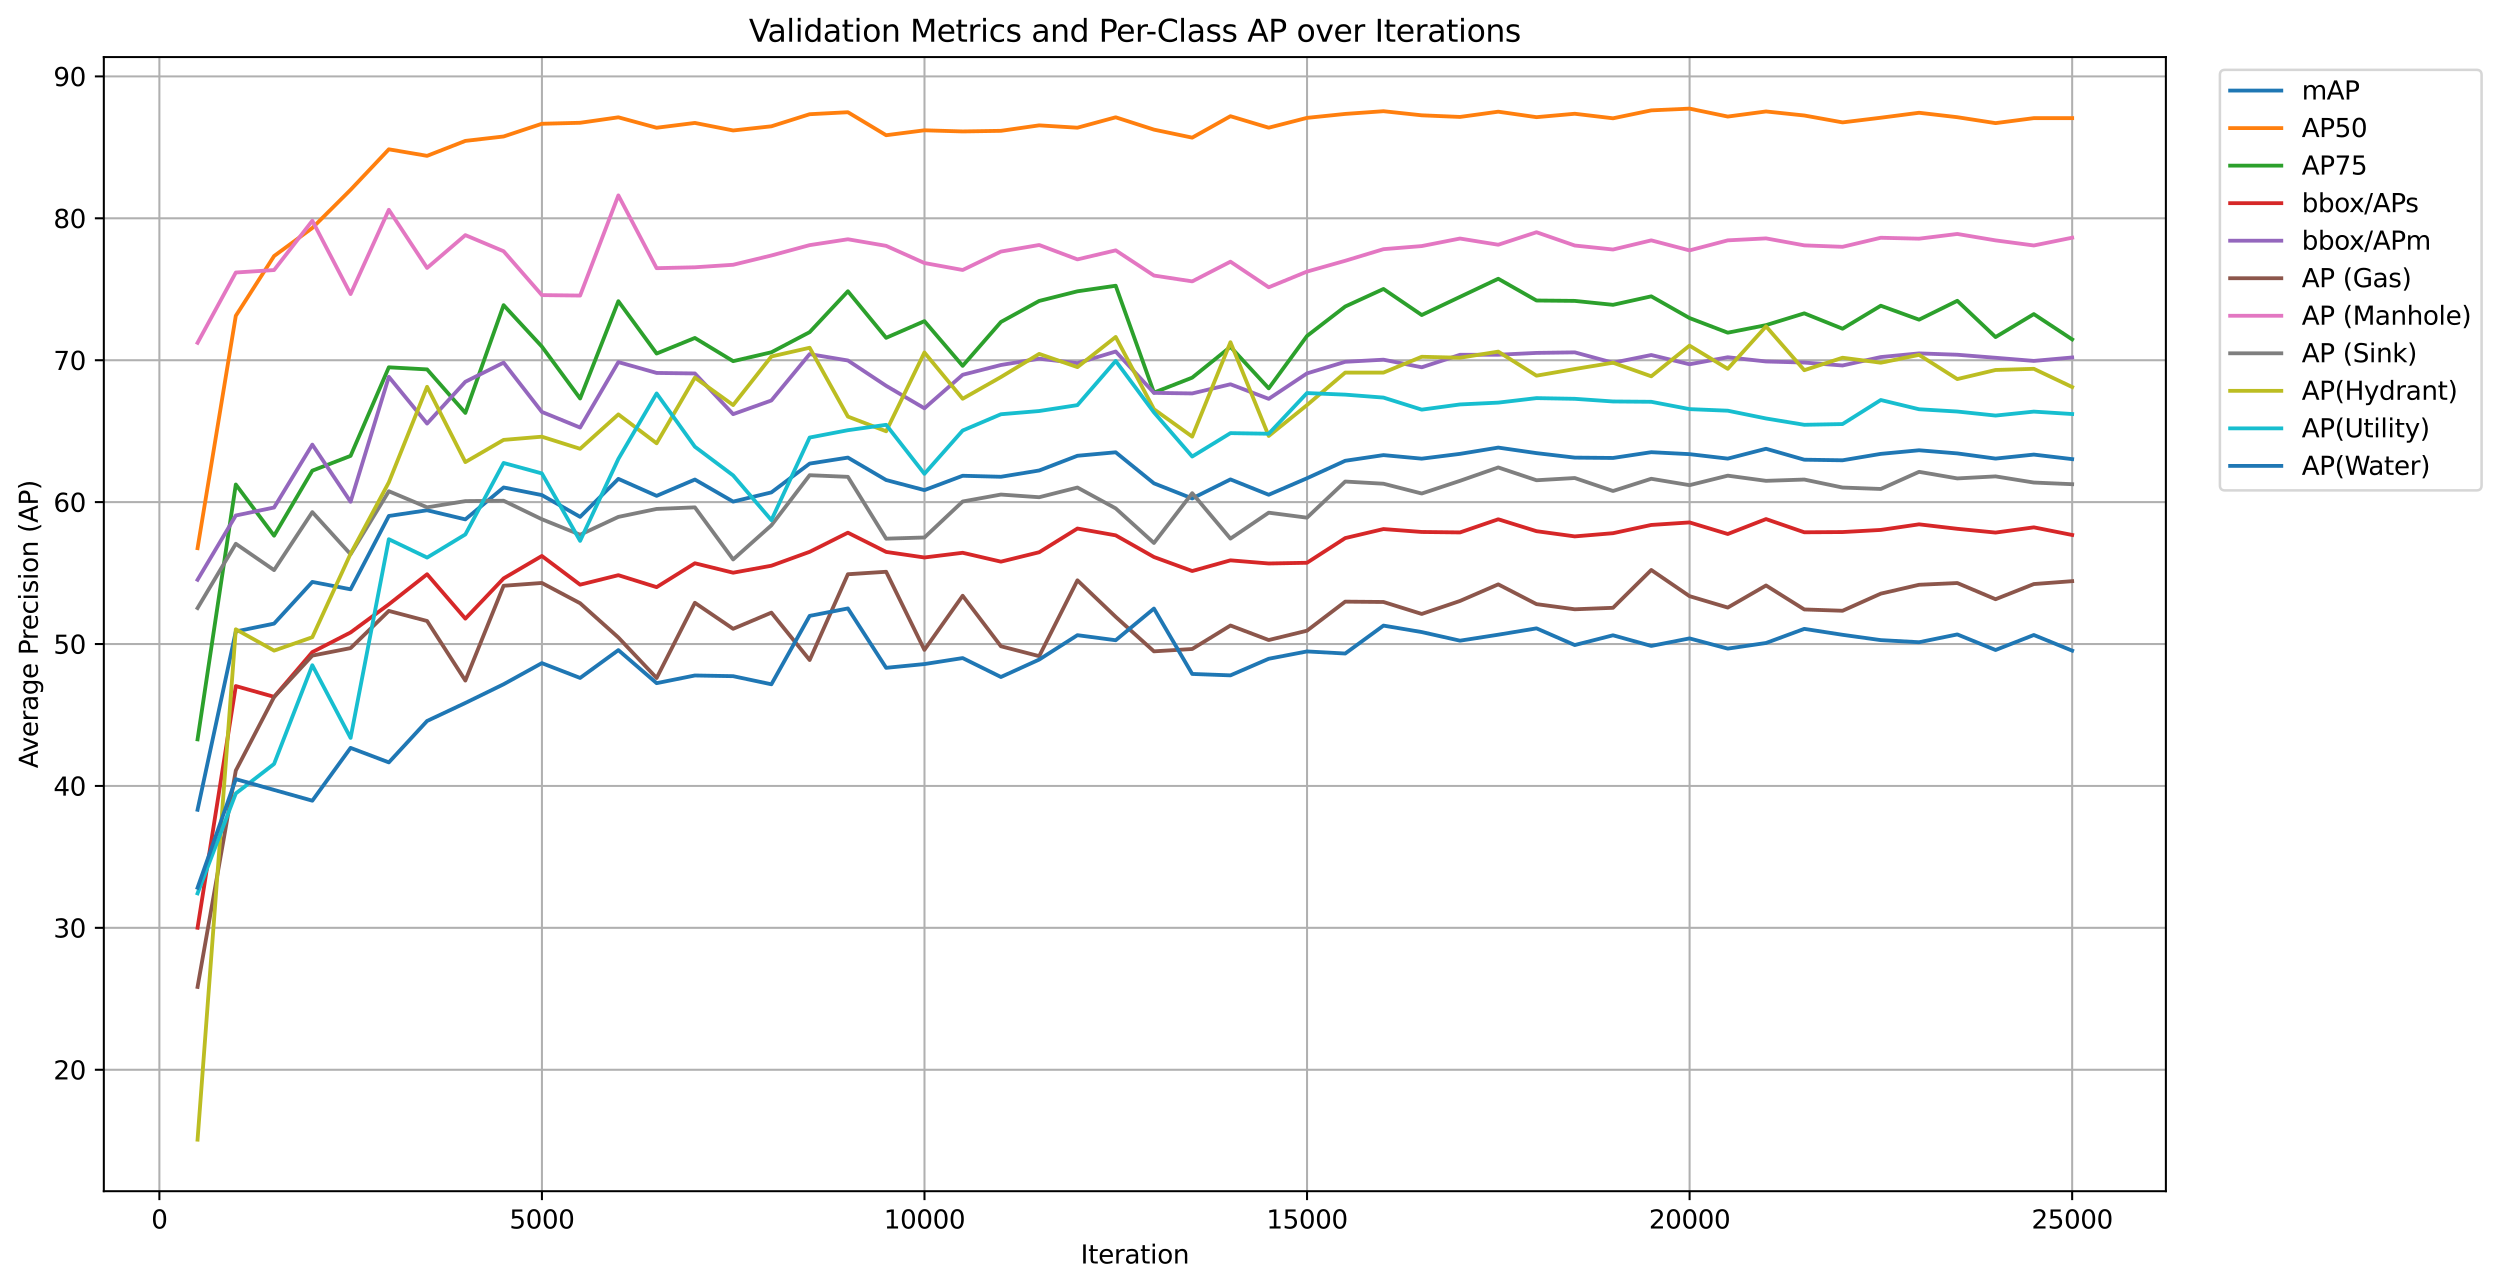 <?xml version="1.0" encoding="utf-8" standalone="no"?>
<!DOCTYPE svg PUBLIC "-//W3C//DTD SVG 1.1//EN"
  "http://www.w3.org/Graphics/SVG/1.1/DTD/svg11.dtd">
<svg xmlns:xlink="http://www.w3.org/1999/xlink" width="977.664pt" height="503.394pt" viewBox="0 0 977.664 503.394" xmlns="http://www.w3.org/2000/svg" version="1.1">
 <defs>
  <style type="text/css">*{stroke-linejoin: round; stroke-linecap: butt}</style>
 </defs>
 <g id="figure_1">
  <g id="patch_1">
   <path d="M 0 503.394 
L 977.664 503.394 
L 977.664 0 
L 0 0 
z
" style="fill: #ffffff"/>
  </g>
  <g id="axes_1">
   <g id="patch_2">
    <path d="M 40.603 465.838 
L 847.003 465.838 
L 847.003 22.318 
L 40.603 22.318 
z
" style="fill: #ffffff"/>
   </g>
   <g id="matplotlib.axis_1">
    <g id="xtick_1">
     <g id="line2d_1">
      <path d="M 62.327 465.838 
L 62.327 22.318 
" clip-path="url(#pe137ad1ad1)" style="fill: none; stroke: #b0b0b0; stroke-width: 0.8; stroke-linecap: square"/>
     </g>
     <g id="line2d_2">
      <defs>
       <path id="mee1c846030" d="M 0 0 
L 0 3.5 
" style="stroke: #000000; stroke-width: 0.8"/>
      </defs>
      <g>
       <use xlink:href="#mee1c846030" x="62.327" y="465.838" style="stroke: #000000; stroke-width: 0.8"/>
      </g>
     </g>
     <g id="text_1">
      <!-- 0 -->
      <g transform="translate(59.146 480.437) scale(0.1 -0.1)">
       <defs>
        <path id="DejaVuSans-30" d="M 2034 4250 
Q 1547 4250 1301 3770 
Q 1056 3291 1056 2328 
Q 1056 1369 1301 889 
Q 1547 409 2034 409 
Q 2525 409 2770 889 
Q 3016 1369 3016 2328 
Q 3016 3291 2770 3770 
Q 2525 4250 2034 4250 
z
M 2034 4750 
Q 2819 4750 3233 4129 
Q 3647 3509 3647 2328 
Q 3647 1150 3233 529 
Q 2819 -91 2034 -91 
Q 1250 -91 836 529 
Q 422 1150 422 2328 
Q 422 3509 836 4129 
Q 1250 4750 2034 4750 
z
" transform="scale(0.016)"/>
       </defs>
       <use xlink:href="#DejaVuSans-30"/>
      </g>
     </g>
    </g>
    <g id="xtick_2">
     <g id="line2d_3">
      <path d="M 211.931 465.838 
L 211.931 22.318 
" clip-path="url(#pe137ad1ad1)" style="fill: none; stroke: #b0b0b0; stroke-width: 0.8; stroke-linecap: square"/>
     </g>
     <g id="line2d_4">
      <g>
       <use xlink:href="#mee1c846030" x="211.931" y="465.838" style="stroke: #000000; stroke-width: 0.8"/>
      </g>
     </g>
     <g id="text_2">
      <!-- 5000 -->
      <g transform="translate(199.206 480.437) scale(0.1 -0.1)">
       <defs>
        <path id="DejaVuSans-35" d="M 691 4666 
L 3169 4666 
L 3169 4134 
L 1269 4134 
L 1269 2991 
Q 1406 3038 1543 3061 
Q 1681 3084 1819 3084 
Q 2600 3084 3056 2656 
Q 3513 2228 3513 1497 
Q 3513 744 3044 326 
Q 2575 -91 1722 -91 
Q 1428 -91 1123 -41 
Q 819 9 494 109 
L 494 744 
Q 775 591 1075 516 
Q 1375 441 1709 441 
Q 2250 441 2565 725 
Q 2881 1009 2881 1497 
Q 2881 1984 2565 2268 
Q 2250 2553 1709 2553 
Q 1456 2553 1204 2497 
Q 953 2441 691 2322 
L 691 4666 
z
" transform="scale(0.016)"/>
       </defs>
       <use xlink:href="#DejaVuSans-35"/>
       <use xlink:href="#DejaVuSans-30" x="63.623"/>
       <use xlink:href="#DejaVuSans-30" x="127.246"/>
       <use xlink:href="#DejaVuSans-30" x="190.869"/>
      </g>
     </g>
    </g>
    <g id="xtick_3">
     <g id="line2d_5">
      <path d="M 361.536 465.838 
L 361.536 22.318 
" clip-path="url(#pe137ad1ad1)" style="fill: none; stroke: #b0b0b0; stroke-width: 0.8; stroke-linecap: square"/>
     </g>
     <g id="line2d_6">
      <g>
       <use xlink:href="#mee1c846030" x="361.536" y="465.838" style="stroke: #000000; stroke-width: 0.8"/>
      </g>
     </g>
     <g id="text_3">
      <!-- 10000 -->
      <g transform="translate(345.629 480.437) scale(0.1 -0.1)">
       <defs>
        <path id="DejaVuSans-31" d="M 794 531 
L 1825 531 
L 1825 4091 
L 703 3866 
L 703 4441 
L 1819 4666 
L 2450 4666 
L 2450 531 
L 3481 531 
L 3481 0 
L 794 0 
L 794 531 
z
" transform="scale(0.016)"/>
       </defs>
       <use xlink:href="#DejaVuSans-31"/>
       <use xlink:href="#DejaVuSans-30" x="63.623"/>
       <use xlink:href="#DejaVuSans-30" x="127.246"/>
       <use xlink:href="#DejaVuSans-30" x="190.869"/>
       <use xlink:href="#DejaVuSans-30" x="254.492"/>
      </g>
     </g>
    </g>
    <g id="xtick_4">
     <g id="line2d_7">
      <path d="M 511.14 465.838 
L 511.14 22.318 
" clip-path="url(#pe137ad1ad1)" style="fill: none; stroke: #b0b0b0; stroke-width: 0.8; stroke-linecap: square"/>
     </g>
     <g id="line2d_8">
      <g>
       <use xlink:href="#mee1c846030" x="511.14" y="465.838" style="stroke: #000000; stroke-width: 0.8"/>
      </g>
     </g>
     <g id="text_4">
      <!-- 15000 -->
      <g transform="translate(495.234 480.437) scale(0.1 -0.1)">
       <use xlink:href="#DejaVuSans-31"/>
       <use xlink:href="#DejaVuSans-35" x="63.623"/>
       <use xlink:href="#DejaVuSans-30" x="127.246"/>
       <use xlink:href="#DejaVuSans-30" x="190.869"/>
       <use xlink:href="#DejaVuSans-30" x="254.492"/>
      </g>
     </g>
    </g>
    <g id="xtick_5">
     <g id="line2d_9">
      <path d="M 660.744 465.838 
L 660.744 22.318 
" clip-path="url(#pe137ad1ad1)" style="fill: none; stroke: #b0b0b0; stroke-width: 0.8; stroke-linecap: square"/>
     </g>
     <g id="line2d_10">
      <g>
       <use xlink:href="#mee1c846030" x="660.744" y="465.838" style="stroke: #000000; stroke-width: 0.8"/>
      </g>
     </g>
     <g id="text_5">
      <!-- 20000 -->
      <g transform="translate(644.838 480.437) scale(0.1 -0.1)">
       <defs>
        <path id="DejaVuSans-32" d="M 1228 531 
L 3431 531 
L 3431 0 
L 469 0 
L 469 531 
Q 828 903 1448 1529 
Q 2069 2156 2228 2338 
Q 2531 2678 2651 2914 
Q 2772 3150 2772 3378 
Q 2772 3750 2511 3984 
Q 2250 4219 1831 4219 
Q 1534 4219 1204 4116 
Q 875 4013 500 3803 
L 500 4441 
Q 881 4594 1212 4672 
Q 1544 4750 1819 4750 
Q 2544 4750 2975 4387 
Q 3406 4025 3406 3419 
Q 3406 3131 3298 2873 
Q 3191 2616 2906 2266 
Q 2828 2175 2409 1742 
Q 1991 1309 1228 531 
z
" transform="scale(0.016)"/>
       </defs>
       <use xlink:href="#DejaVuSans-32"/>
       <use xlink:href="#DejaVuSans-30" x="63.623"/>
       <use xlink:href="#DejaVuSans-30" x="127.246"/>
       <use xlink:href="#DejaVuSans-30" x="190.869"/>
       <use xlink:href="#DejaVuSans-30" x="254.492"/>
      </g>
     </g>
    </g>
    <g id="xtick_6">
     <g id="line2d_11">
      <path d="M 810.349 465.838 
L 810.349 22.318 
" clip-path="url(#pe137ad1ad1)" style="fill: none; stroke: #b0b0b0; stroke-width: 0.8; stroke-linecap: square"/>
     </g>
     <g id="line2d_12">
      <g>
       <use xlink:href="#mee1c846030" x="810.349" y="465.838" style="stroke: #000000; stroke-width: 0.8"/>
      </g>
     </g>
     <g id="text_6">
      <!-- 25000 -->
      <g transform="translate(794.442 480.437) scale(0.1 -0.1)">
       <use xlink:href="#DejaVuSans-32"/>
       <use xlink:href="#DejaVuSans-35" x="63.623"/>
       <use xlink:href="#DejaVuSans-30" x="127.246"/>
       <use xlink:href="#DejaVuSans-30" x="190.869"/>
       <use xlink:href="#DejaVuSans-30" x="254.492"/>
      </g>
     </g>
    </g>
    <g id="text_7">
     <!-- Iteration -->
     <g transform="translate(422.595 494.115) scale(0.1 -0.1)">
      <defs>
       <path id="DejaVuSans-49" d="M 628 4666 
L 1259 4666 
L 1259 0 
L 628 0 
L 628 4666 
z
" transform="scale(0.016)"/>
       <path id="DejaVuSans-74" d="M 1172 4494 
L 1172 3500 
L 2356 3500 
L 2356 3053 
L 1172 3053 
L 1172 1153 
Q 1172 725 1289 603 
Q 1406 481 1766 481 
L 2356 481 
L 2356 0 
L 1766 0 
Q 1100 0 847 248 
Q 594 497 594 1153 
L 594 3053 
L 172 3053 
L 172 3500 
L 594 3500 
L 594 4494 
L 1172 4494 
z
" transform="scale(0.016)"/>
       <path id="DejaVuSans-65" d="M 3597 1894 
L 3597 1613 
L 953 1613 
Q 991 1019 1311 708 
Q 1631 397 2203 397 
Q 2534 397 2845 478 
Q 3156 559 3463 722 
L 3463 178 
Q 3153 47 2828 -22 
Q 2503 -91 2169 -91 
Q 1331 -91 842 396 
Q 353 884 353 1716 
Q 353 2575 817 3079 
Q 1281 3584 2069 3584 
Q 2775 3584 3186 3129 
Q 3597 2675 3597 1894 
z
M 3022 2063 
Q 3016 2534 2758 2815 
Q 2500 3097 2075 3097 
Q 1594 3097 1305 2825 
Q 1016 2553 972 2059 
L 3022 2063 
z
" transform="scale(0.016)"/>
       <path id="DejaVuSans-72" d="M 2631 2963 
Q 2534 3019 2420 3045 
Q 2306 3072 2169 3072 
Q 1681 3072 1420 2755 
Q 1159 2438 1159 1844 
L 1159 0 
L 581 0 
L 581 3500 
L 1159 3500 
L 1159 2956 
Q 1341 3275 1631 3429 
Q 1922 3584 2338 3584 
Q 2397 3584 2469 3576 
Q 2541 3569 2628 3553 
L 2631 2963 
z
" transform="scale(0.016)"/>
       <path id="DejaVuSans-61" d="M 2194 1759 
Q 1497 1759 1228 1600 
Q 959 1441 959 1056 
Q 959 750 1161 570 
Q 1363 391 1709 391 
Q 2188 391 2477 730 
Q 2766 1069 2766 1631 
L 2766 1759 
L 2194 1759 
z
M 3341 1997 
L 3341 0 
L 2766 0 
L 2766 531 
Q 2569 213 2275 61 
Q 1981 -91 1556 -91 
Q 1019 -91 701 211 
Q 384 513 384 1019 
Q 384 1609 779 1909 
Q 1175 2209 1959 2209 
L 2766 2209 
L 2766 2266 
Q 2766 2663 2505 2880 
Q 2244 3097 1772 3097 
Q 1472 3097 1187 3025 
Q 903 2953 641 2809 
L 641 3341 
Q 956 3463 1253 3523 
Q 1550 3584 1831 3584 
Q 2591 3584 2966 3190 
Q 3341 2797 3341 1997 
z
" transform="scale(0.016)"/>
       <path id="DejaVuSans-69" d="M 603 3500 
L 1178 3500 
L 1178 0 
L 603 0 
L 603 3500 
z
M 603 4863 
L 1178 4863 
L 1178 4134 
L 603 4134 
L 603 4863 
z
" transform="scale(0.016)"/>
       <path id="DejaVuSans-6f" d="M 1959 3097 
Q 1497 3097 1228 2736 
Q 959 2375 959 1747 
Q 959 1119 1226 758 
Q 1494 397 1959 397 
Q 2419 397 2687 759 
Q 2956 1122 2956 1747 
Q 2956 2369 2687 2733 
Q 2419 3097 1959 3097 
z
M 1959 3584 
Q 2709 3584 3137 3096 
Q 3566 2609 3566 1747 
Q 3566 888 3137 398 
Q 2709 -91 1959 -91 
Q 1206 -91 779 398 
Q 353 888 353 1747 
Q 353 2609 779 3096 
Q 1206 3584 1959 3584 
z
" transform="scale(0.016)"/>
       <path id="DejaVuSans-6e" d="M 3513 2113 
L 3513 0 
L 2938 0 
L 2938 2094 
Q 2938 2591 2744 2837 
Q 2550 3084 2163 3084 
Q 1697 3084 1428 2787 
Q 1159 2491 1159 1978 
L 1159 0 
L 581 0 
L 581 3500 
L 1159 3500 
L 1159 2956 
Q 1366 3272 1645 3428 
Q 1925 3584 2291 3584 
Q 2894 3584 3203 3211 
Q 3513 2838 3513 2113 
z
" transform="scale(0.016)"/>
      </defs>
      <use xlink:href="#DejaVuSans-49"/>
      <use xlink:href="#DejaVuSans-74" x="29.492"/>
      <use xlink:href="#DejaVuSans-65" x="68.701"/>
      <use xlink:href="#DejaVuSans-72" x="130.225"/>
      <use xlink:href="#DejaVuSans-61" x="171.338"/>
      <use xlink:href="#DejaVuSans-74" x="232.617"/>
      <use xlink:href="#DejaVuSans-69" x="271.826"/>
      <use xlink:href="#DejaVuSans-6f" x="299.609"/>
      <use xlink:href="#DejaVuSans-6e" x="360.791"/>
     </g>
    </g>
   </g>
   <g id="matplotlib.axis_2">
    <g id="ytick_1">
     <g id="line2d_13">
      <path d="M 40.603 418.341 
L 847.003 418.341 
" clip-path="url(#pe137ad1ad1)" style="fill: none; stroke: #b0b0b0; stroke-width: 0.8; stroke-linecap: square"/>
     </g>
     <g id="line2d_14">
      <defs>
       <path id="m5a8e3fac08" d="M 0 0 
L -3.5 0 
" style="stroke: #000000; stroke-width: 0.8"/>
      </defs>
      <g>
       <use xlink:href="#m5a8e3fac08" x="40.603" y="418.341" style="stroke: #000000; stroke-width: 0.8"/>
      </g>
     </g>
     <g id="text_8">
      <!-- 20 -->
      <g transform="translate(20.878 422.14) scale(0.1 -0.1)">
       <use xlink:href="#DejaVuSans-32"/>
       <use xlink:href="#DejaVuSans-30" x="63.623"/>
      </g>
     </g>
    </g>
    <g id="ytick_2">
     <g id="line2d_15">
      <path d="M 40.603 362.846 
L 847.003 362.846 
" clip-path="url(#pe137ad1ad1)" style="fill: none; stroke: #b0b0b0; stroke-width: 0.8; stroke-linecap: square"/>
     </g>
     <g id="line2d_16">
      <g>
       <use xlink:href="#m5a8e3fac08" x="40.603" y="362.846" style="stroke: #000000; stroke-width: 0.8"/>
      </g>
     </g>
     <g id="text_9">
      <!-- 30 -->
      <g transform="translate(20.878 366.645) scale(0.1 -0.1)">
       <defs>
        <path id="DejaVuSans-33" d="M 2597 2516 
Q 3050 2419 3304 2112 
Q 3559 1806 3559 1356 
Q 3559 666 3084 287 
Q 2609 -91 1734 -91 
Q 1441 -91 1130 -33 
Q 819 25 488 141 
L 488 750 
Q 750 597 1062 519 
Q 1375 441 1716 441 
Q 2309 441 2620 675 
Q 2931 909 2931 1356 
Q 2931 1769 2642 2001 
Q 2353 2234 1838 2234 
L 1294 2234 
L 1294 2753 
L 1863 2753 
Q 2328 2753 2575 2939 
Q 2822 3125 2822 3475 
Q 2822 3834 2567 4026 
Q 2313 4219 1838 4219 
Q 1578 4219 1281 4162 
Q 984 4106 628 3988 
L 628 4550 
Q 988 4650 1302 4700 
Q 1616 4750 1894 4750 
Q 2613 4750 3031 4423 
Q 3450 4097 3450 3541 
Q 3450 3153 3228 2886 
Q 3006 2619 2597 2516 
z
" transform="scale(0.016)"/>
       </defs>
       <use xlink:href="#DejaVuSans-33"/>
       <use xlink:href="#DejaVuSans-30" x="63.623"/>
      </g>
     </g>
    </g>
    <g id="ytick_3">
     <g id="line2d_17">
      <path d="M 40.603 307.351 
L 847.003 307.351 
" clip-path="url(#pe137ad1ad1)" style="fill: none; stroke: #b0b0b0; stroke-width: 0.8; stroke-linecap: square"/>
     </g>
     <g id="line2d_18">
      <g>
       <use xlink:href="#m5a8e3fac08" x="40.603" y="307.351" style="stroke: #000000; stroke-width: 0.8"/>
      </g>
     </g>
     <g id="text_10">
      <!-- 40 -->
      <g transform="translate(20.878 311.15) scale(0.1 -0.1)">
       <defs>
        <path id="DejaVuSans-34" d="M 2419 4116 
L 825 1625 
L 2419 1625 
L 2419 4116 
z
M 2253 4666 
L 3047 4666 
L 3047 1625 
L 3713 1625 
L 3713 1100 
L 3047 1100 
L 3047 0 
L 2419 0 
L 2419 1100 
L 313 1100 
L 313 1709 
L 2253 4666 
z
" transform="scale(0.016)"/>
       </defs>
       <use xlink:href="#DejaVuSans-34"/>
       <use xlink:href="#DejaVuSans-30" x="63.623"/>
      </g>
     </g>
    </g>
    <g id="ytick_4">
     <g id="line2d_19">
      <path d="M 40.603 251.856 
L 847.003 251.856 
" clip-path="url(#pe137ad1ad1)" style="fill: none; stroke: #b0b0b0; stroke-width: 0.8; stroke-linecap: square"/>
     </g>
     <g id="line2d_20">
      <g>
       <use xlink:href="#m5a8e3fac08" x="40.603" y="251.856" style="stroke: #000000; stroke-width: 0.8"/>
      </g>
     </g>
     <g id="text_11">
      <!-- 50 -->
      <g transform="translate(20.878 255.655) scale(0.1 -0.1)">
       <use xlink:href="#DejaVuSans-35"/>
       <use xlink:href="#DejaVuSans-30" x="63.623"/>
      </g>
     </g>
    </g>
    <g id="ytick_5">
     <g id="line2d_21">
      <path d="M 40.603 196.361 
L 847.003 196.361 
" clip-path="url(#pe137ad1ad1)" style="fill: none; stroke: #b0b0b0; stroke-width: 0.8; stroke-linecap: square"/>
     </g>
     <g id="line2d_22">
      <g>
       <use xlink:href="#m5a8e3fac08" x="40.603" y="196.361" style="stroke: #000000; stroke-width: 0.8"/>
      </g>
     </g>
     <g id="text_12">
      <!-- 60 -->
      <g transform="translate(20.878 200.16) scale(0.1 -0.1)">
       <defs>
        <path id="DejaVuSans-36" d="M 2113 2584 
Q 1688 2584 1439 2293 
Q 1191 2003 1191 1497 
Q 1191 994 1439 701 
Q 1688 409 2113 409 
Q 2538 409 2786 701 
Q 3034 994 3034 1497 
Q 3034 2003 2786 2293 
Q 2538 2584 2113 2584 
z
M 3366 4563 
L 3366 3988 
Q 3128 4100 2886 4159 
Q 2644 4219 2406 4219 
Q 1781 4219 1451 3797 
Q 1122 3375 1075 2522 
Q 1259 2794 1537 2939 
Q 1816 3084 2150 3084 
Q 2853 3084 3261 2657 
Q 3669 2231 3669 1497 
Q 3669 778 3244 343 
Q 2819 -91 2113 -91 
Q 1303 -91 875 529 
Q 447 1150 447 2328 
Q 447 3434 972 4092 
Q 1497 4750 2381 4750 
Q 2619 4750 2861 4703 
Q 3103 4656 3366 4563 
z
" transform="scale(0.016)"/>
       </defs>
       <use xlink:href="#DejaVuSans-36"/>
       <use xlink:href="#DejaVuSans-30" x="63.623"/>
      </g>
     </g>
    </g>
    <g id="ytick_6">
     <g id="line2d_23">
      <path d="M 40.603 140.866 
L 847.003 140.866 
" clip-path="url(#pe137ad1ad1)" style="fill: none; stroke: #b0b0b0; stroke-width: 0.8; stroke-linecap: square"/>
     </g>
     <g id="line2d_24">
      <g>
       <use xlink:href="#m5a8e3fac08" x="40.603" y="140.866" style="stroke: #000000; stroke-width: 0.8"/>
      </g>
     </g>
     <g id="text_13">
      <!-- 70 -->
      <g transform="translate(20.878 144.666) scale(0.1 -0.1)">
       <defs>
        <path id="DejaVuSans-37" d="M 525 4666 
L 3525 4666 
L 3525 4397 
L 1831 0 
L 1172 0 
L 2766 4134 
L 525 4134 
L 525 4666 
z
" transform="scale(0.016)"/>
       </defs>
       <use xlink:href="#DejaVuSans-37"/>
       <use xlink:href="#DejaVuSans-30" x="63.623"/>
      </g>
     </g>
    </g>
    <g id="ytick_7">
     <g id="line2d_25">
      <path d="M 40.603 85.371 
L 847.003 85.371 
" clip-path="url(#pe137ad1ad1)" style="fill: none; stroke: #b0b0b0; stroke-width: 0.8; stroke-linecap: square"/>
     </g>
     <g id="line2d_26">
      <g>
       <use xlink:href="#m5a8e3fac08" x="40.603" y="85.371" style="stroke: #000000; stroke-width: 0.8"/>
      </g>
     </g>
     <g id="text_14">
      <!-- 80 -->
      <g transform="translate(20.878 89.171) scale(0.1 -0.1)">
       <defs>
        <path id="DejaVuSans-38" d="M 2034 2216 
Q 1584 2216 1326 1975 
Q 1069 1734 1069 1313 
Q 1069 891 1326 650 
Q 1584 409 2034 409 
Q 2484 409 2743 651 
Q 3003 894 3003 1313 
Q 3003 1734 2745 1975 
Q 2488 2216 2034 2216 
z
M 1403 2484 
Q 997 2584 770 2862 
Q 544 3141 544 3541 
Q 544 4100 942 4425 
Q 1341 4750 2034 4750 
Q 2731 4750 3128 4425 
Q 3525 4100 3525 3541 
Q 3525 3141 3298 2862 
Q 3072 2584 2669 2484 
Q 3125 2378 3379 2068 
Q 3634 1759 3634 1313 
Q 3634 634 3220 271 
Q 2806 -91 2034 -91 
Q 1263 -91 848 271 
Q 434 634 434 1313 
Q 434 1759 690 2068 
Q 947 2378 1403 2484 
z
M 1172 3481 
Q 1172 3119 1398 2916 
Q 1625 2713 2034 2713 
Q 2441 2713 2670 2916 
Q 2900 3119 2900 3481 
Q 2900 3844 2670 4047 
Q 2441 4250 2034 4250 
Q 1625 4250 1398 4047 
Q 1172 3844 1172 3481 
z
" transform="scale(0.016)"/>
       </defs>
       <use xlink:href="#DejaVuSans-38"/>
       <use xlink:href="#DejaVuSans-30" x="63.623"/>
      </g>
     </g>
    </g>
    <g id="ytick_8">
     <g id="line2d_27">
      <path d="M 40.603 29.877 
L 847.003 29.877 
" clip-path="url(#pe137ad1ad1)" style="fill: none; stroke: #b0b0b0; stroke-width: 0.8; stroke-linecap: square"/>
     </g>
     <g id="line2d_28">
      <g>
       <use xlink:href="#m5a8e3fac08" x="40.603" y="29.877" style="stroke: #000000; stroke-width: 0.8"/>
      </g>
     </g>
     <g id="text_15">
      <!-- 90 -->
      <g transform="translate(20.878 33.676) scale(0.1 -0.1)">
       <defs>
        <path id="DejaVuSans-39" d="M 703 97 
L 703 672 
Q 941 559 1184 500 
Q 1428 441 1663 441 
Q 2288 441 2617 861 
Q 2947 1281 2994 2138 
Q 2813 1869 2534 1725 
Q 2256 1581 1919 1581 
Q 1219 1581 811 2004 
Q 403 2428 403 3163 
Q 403 3881 828 4315 
Q 1253 4750 1959 4750 
Q 2769 4750 3195 4129 
Q 3622 3509 3622 2328 
Q 3622 1225 3098 567 
Q 2575 -91 1691 -91 
Q 1453 -91 1209 -44 
Q 966 3 703 97 
z
M 1959 2075 
Q 2384 2075 2632 2365 
Q 2881 2656 2881 3163 
Q 2881 3666 2632 3958 
Q 2384 4250 1959 4250 
Q 1534 4250 1286 3958 
Q 1038 3666 1038 3163 
Q 1038 2656 1286 2365 
Q 1534 2075 1959 2075 
z
" transform="scale(0.016)"/>
       </defs>
       <use xlink:href="#DejaVuSans-39"/>
       <use xlink:href="#DejaVuSans-30" x="63.623"/>
      </g>
     </g>
    </g>
    <g id="text_16">
     <!-- Average Precision (AP) -->
     <g transform="translate(14.798 300.433) rotate(-90) scale(0.1 -0.1)">
      <defs>
       <path id="DejaVuSans-41" d="M 2188 4044 
L 1331 1722 
L 3047 1722 
L 2188 4044 
z
M 1831 4666 
L 2547 4666 
L 4325 0 
L 3669 0 
L 3244 1197 
L 1141 1197 
L 716 0 
L 50 0 
L 1831 4666 
z
" transform="scale(0.016)"/>
       <path id="DejaVuSans-76" d="M 191 3500 
L 800 3500 
L 1894 563 
L 2988 3500 
L 3597 3500 
L 2284 0 
L 1503 0 
L 191 3500 
z
" transform="scale(0.016)"/>
       <path id="DejaVuSans-67" d="M 2906 1791 
Q 2906 2416 2648 2759 
Q 2391 3103 1925 3103 
Q 1463 3103 1205 2759 
Q 947 2416 947 1791 
Q 947 1169 1205 825 
Q 1463 481 1925 481 
Q 2391 481 2648 825 
Q 2906 1169 2906 1791 
z
M 3481 434 
Q 3481 -459 3084 -895 
Q 2688 -1331 1869 -1331 
Q 1566 -1331 1297 -1286 
Q 1028 -1241 775 -1147 
L 775 -588 
Q 1028 -725 1275 -790 
Q 1522 -856 1778 -856 
Q 2344 -856 2625 -561 
Q 2906 -266 2906 331 
L 2906 616 
Q 2728 306 2450 153 
Q 2172 0 1784 0 
Q 1141 0 747 490 
Q 353 981 353 1791 
Q 353 2603 747 3093 
Q 1141 3584 1784 3584 
Q 2172 3584 2450 3431 
Q 2728 3278 2906 2969 
L 2906 3500 
L 3481 3500 
L 3481 434 
z
" transform="scale(0.016)"/>
       <path id="DejaVuSans-20" transform="scale(0.016)"/>
       <path id="DejaVuSans-50" d="M 1259 4147 
L 1259 2394 
L 2053 2394 
Q 2494 2394 2734 2622 
Q 2975 2850 2975 3272 
Q 2975 3691 2734 3919 
Q 2494 4147 2053 4147 
L 1259 4147 
z
M 628 4666 
L 2053 4666 
Q 2838 4666 3239 4311 
Q 3641 3956 3641 3272 
Q 3641 2581 3239 2228 
Q 2838 1875 2053 1875 
L 1259 1875 
L 1259 0 
L 628 0 
L 628 4666 
z
" transform="scale(0.016)"/>
       <path id="DejaVuSans-63" d="M 3122 3366 
L 3122 2828 
Q 2878 2963 2633 3030 
Q 2388 3097 2138 3097 
Q 1578 3097 1268 2742 
Q 959 2388 959 1747 
Q 959 1106 1268 751 
Q 1578 397 2138 397 
Q 2388 397 2633 464 
Q 2878 531 3122 666 
L 3122 134 
Q 2881 22 2623 -34 
Q 2366 -91 2075 -91 
Q 1284 -91 818 406 
Q 353 903 353 1747 
Q 353 2603 823 3093 
Q 1294 3584 2113 3584 
Q 2378 3584 2631 3529 
Q 2884 3475 3122 3366 
z
" transform="scale(0.016)"/>
       <path id="DejaVuSans-73" d="M 2834 3397 
L 2834 2853 
Q 2591 2978 2328 3040 
Q 2066 3103 1784 3103 
Q 1356 3103 1142 2972 
Q 928 2841 928 2578 
Q 928 2378 1081 2264 
Q 1234 2150 1697 2047 
L 1894 2003 
Q 2506 1872 2764 1633 
Q 3022 1394 3022 966 
Q 3022 478 2636 193 
Q 2250 -91 1575 -91 
Q 1294 -91 989 -36 
Q 684 19 347 128 
L 347 722 
Q 666 556 975 473 
Q 1284 391 1588 391 
Q 1994 391 2212 530 
Q 2431 669 2431 922 
Q 2431 1156 2273 1281 
Q 2116 1406 1581 1522 
L 1381 1569 
Q 847 1681 609 1914 
Q 372 2147 372 2553 
Q 372 3047 722 3315 
Q 1072 3584 1716 3584 
Q 2034 3584 2315 3537 
Q 2597 3491 2834 3397 
z
" transform="scale(0.016)"/>
       <path id="DejaVuSans-28" d="M 1984 4856 
Q 1566 4138 1362 3434 
Q 1159 2731 1159 2009 
Q 1159 1288 1364 580 
Q 1569 -128 1984 -844 
L 1484 -844 
Q 1016 -109 783 600 
Q 550 1309 550 2009 
Q 550 2706 781 3412 
Q 1013 4119 1484 4856 
L 1984 4856 
z
" transform="scale(0.016)"/>
       <path id="DejaVuSans-29" d="M 513 4856 
L 1013 4856 
Q 1481 4119 1714 3412 
Q 1947 2706 1947 2009 
Q 1947 1309 1714 600 
Q 1481 -109 1013 -844 
L 513 -844 
Q 928 -128 1133 580 
Q 1338 1288 1338 2009 
Q 1338 2731 1133 3434 
Q 928 4138 513 4856 
z
" transform="scale(0.016)"/>
      </defs>
      <use xlink:href="#DejaVuSans-41"/>
      <use xlink:href="#DejaVuSans-76" x="62.533"/>
      <use xlink:href="#DejaVuSans-65" x="121.713"/>
      <use xlink:href="#DejaVuSans-72" x="183.236"/>
      <use xlink:href="#DejaVuSans-61" x="224.35"/>
      <use xlink:href="#DejaVuSans-67" x="285.629"/>
      <use xlink:href="#DejaVuSans-65" x="349.105"/>
      <use xlink:href="#DejaVuSans-20" x="410.629"/>
      <use xlink:href="#DejaVuSans-50" x="442.416"/>
      <use xlink:href="#DejaVuSans-72" x="500.969"/>
      <use xlink:href="#DejaVuSans-65" x="539.832"/>
      <use xlink:href="#DejaVuSans-63" x="601.355"/>
      <use xlink:href="#DejaVuSans-69" x="656.336"/>
      <use xlink:href="#DejaVuSans-73" x="684.119"/>
      <use xlink:href="#DejaVuSans-69" x="736.219"/>
      <use xlink:href="#DejaVuSans-6f" x="764.002"/>
      <use xlink:href="#DejaVuSans-6e" x="825.184"/>
      <use xlink:href="#DejaVuSans-20" x="888.562"/>
      <use xlink:href="#DejaVuSans-28" x="920.35"/>
      <use xlink:href="#DejaVuSans-41" x="959.363"/>
      <use xlink:href="#DejaVuSans-50" x="1027.771"/>
      <use xlink:href="#DejaVuSans-29" x="1088.074"/>
     </g>
    </g>
   </g>
   <g id="line2d_29">
    <path d="M 77.258 316.665 
L 92.218 246.941 
L 107.179 243.874 
L 122.139 227.573 
L 137.099 230.462 
L 152.06 201.781 
L 167.02 199.548 
L 181.981 203.111 
L 196.941 190.635 
L 211.902 193.612 
L 226.862 202.126 
L 241.822 187.269 
L 256.783 193.906 
L 271.743 187.532 
L 286.704 196.163 
L 301.664 192.556 
L 316.625 181.294 
L 331.585 178.948 
L 346.545 187.726 
L 361.506 191.67 
L 376.466 186.055 
L 391.427 186.451 
L 406.387 183.988 
L 421.348 178.239 
L 436.308 176.872 
L 451.268 189.017 
L 466.229 194.924 
L 481.189 187.483 
L 496.15 193.478 
L 511.11 187.033 
L 526.071 180.196 
L 541.031 177.979 
L 555.991 179.369 
L 570.952 177.491 
L 585.912 175.035 
L 600.873 177.201 
L 615.833 178.959 
L 630.794 179.094 
L 645.754 176.837 
L 660.714 177.601 
L 675.675 179.351 
L 690.635 175.493 
L 705.596 179.774 
L 720.556 180.001 
L 735.517 177.493 
L 750.477 176.087 
L 765.437 177.312 
L 780.398 179.339 
L 795.358 177.771 
L 810.349 179.55 
" clip-path="url(#pe137ad1ad1)" style="fill: none; stroke: #1f77b4; stroke-width: 1.5; stroke-linecap: square"/>
   </g>
   <g id="line2d_30">
    <path d="M 77.258 214.371 
L 92.218 123.498 
L 107.179 100.134 
L 122.139 89.14 
L 137.099 74.223 
L 152.06 58.391 
L 167.02 60.946 
L 181.981 55.101 
L 196.941 53.378 
L 211.902 48.403 
L 226.862 48.015 
L 241.822 45.877 
L 256.783 49.962 
L 271.743 48.075 
L 286.704 51.021 
L 301.664 49.397 
L 316.625 44.667 
L 331.585 43.887 
L 346.545 52.879 
L 361.506 50.955 
L 376.466 51.404 
L 391.427 51.161 
L 406.387 49.022 
L 421.348 49.94 
L 436.308 45.871 
L 451.268 50.69 
L 466.229 53.825 
L 481.189 45.445 
L 496.15 49.941 
L 511.11 46.098 
L 526.071 44.553 
L 541.031 43.488 
L 555.991 45.094 
L 570.952 45.732 
L 585.912 43.676 
L 600.873 45.821 
L 615.833 44.486 
L 630.794 46.264 
L 645.754 43.159 
L 660.714 42.478 
L 675.675 45.584 
L 690.635 43.587 
L 705.596 45.166 
L 720.556 47.861 
L 735.517 46.039 
L 750.477 44.095 
L 765.437 45.834 
L 780.398 48.148 
L 795.358 46.201 
L 810.349 46.202 
" clip-path="url(#pe137ad1ad1)" style="fill: none; stroke: #ff7f0e; stroke-width: 1.5; stroke-linecap: square"/>
   </g>
   <g id="line2d_31">
    <path d="M 77.258 289.133 
L 92.218 189.478 
L 107.179 209.489 
L 122.139 184.055 
L 137.099 178.276 
L 152.06 143.641 
L 167.02 144.46 
L 181.981 161.472 
L 196.941 119.341 
L 211.902 135.518 
L 226.862 155.837 
L 241.822 117.791 
L 256.783 138.255 
L 271.743 132.165 
L 286.704 141.236 
L 301.664 137.762 
L 316.625 129.885 
L 331.585 113.907 
L 346.545 132.108 
L 361.506 125.593 
L 376.466 143.067 
L 391.427 125.913 
L 406.387 117.69 
L 421.348 113.919 
L 436.308 111.74 
L 451.268 153.532 
L 466.229 147.68 
L 481.189 135.637 
L 496.15 151.863 
L 511.11 131.394 
L 526.071 119.865 
L 541.031 113.006 
L 555.991 123.199 
L 570.952 116.097 
L 585.912 109.013 
L 600.873 117.518 
L 615.833 117.668 
L 630.794 119.207 
L 645.754 115.888 
L 660.714 124.375 
L 675.675 130.101 
L 690.635 127.15 
L 705.596 122.538 
L 720.556 128.552 
L 735.517 119.56 
L 750.477 125.009 
L 765.437 117.633 
L 780.398 131.814 
L 795.358 122.837 
L 810.349 132.724 
" clip-path="url(#pe137ad1ad1)" style="fill: none; stroke: #2ca02c; stroke-width: 1.5; stroke-linecap: square"/>
   </g>
   <g id="line2d_32">
    <path d="M 77.258 362.807 
L 92.218 268.297 
L 107.179 272.511 
L 122.139 255.009 
L 137.099 247.324 
L 152.06 236.328 
L 167.02 224.571 
L 181.981 241.924 
L 196.941 226.192 
L 211.902 217.423 
L 226.862 228.649 
L 241.822 224.934 
L 256.783 229.611 
L 271.743 220.276 
L 286.704 223.963 
L 301.664 221.231 
L 316.625 215.799 
L 331.585 208.317 
L 346.545 215.836 
L 361.506 218.013 
L 376.466 216.173 
L 391.427 219.643 
L 406.387 215.96 
L 421.348 206.691 
L 436.308 209.355 
L 451.268 217.831 
L 466.229 223.308 
L 481.189 219.127 
L 496.15 220.36 
L 511.11 220.081 
L 526.071 210.432 
L 541.031 206.895 
L 555.991 208.033 
L 570.952 208.214 
L 585.912 203.071 
L 600.873 207.728 
L 615.833 209.767 
L 630.794 208.514 
L 645.754 205.291 
L 660.714 204.302 
L 675.675 208.827 
L 690.635 202.993 
L 705.596 208.158 
L 720.556 208.068 
L 735.517 207.238 
L 750.477 205.048 
L 765.437 206.797 
L 780.398 208.27 
L 795.358 206.229 
L 810.349 209.209 
" clip-path="url(#pe137ad1ad1)" style="fill: none; stroke: #d62728; stroke-width: 1.5; stroke-linecap: square"/>
   </g>
   <g id="line2d_33">
    <path d="M 77.258 226.726 
L 92.218 201.59 
L 107.179 198.472 
L 122.139 173.88 
L 137.099 196.212 
L 152.06 147.366 
L 167.02 165.638 
L 181.981 149.296 
L 196.941 141.817 
L 211.902 161.083 
L 226.862 167.193 
L 241.822 141.601 
L 256.783 145.842 
L 271.743 146.044 
L 286.704 161.958 
L 301.664 156.611 
L 316.625 138.477 
L 331.585 140.972 
L 346.545 150.879 
L 361.506 159.67 
L 376.466 146.565 
L 391.427 142.736 
L 406.387 140.269 
L 421.348 142.012 
L 436.308 137.466 
L 451.268 153.633 
L 466.229 153.858 
L 481.189 150.275 
L 496.15 155.979 
L 511.11 146.021 
L 526.071 141.49 
L 541.031 140.662 
L 555.991 143.636 
L 570.952 138.751 
L 585.912 138.725 
L 600.873 138.011 
L 615.833 137.794 
L 630.794 141.854 
L 645.754 138.836 
L 660.714 142.451 
L 675.675 139.708 
L 690.635 141.361 
L 705.596 141.781 
L 720.556 142.928 
L 735.517 139.633 
L 750.477 138.198 
L 765.437 138.725 
L 780.398 139.914 
L 795.358 141.139 
L 810.349 139.799 
" clip-path="url(#pe137ad1ad1)" style="fill: none; stroke: #9467bd; stroke-width: 1.5; stroke-linecap: square"/>
   </g>
   <g id="line2d_34">
    <path d="M 77.258 385.946 
L 92.218 301.337 
L 107.179 272.586 
L 122.139 256.382 
L 137.099 253.455 
L 152.06 238.906 
L 167.02 242.852 
L 181.981 266.141 
L 196.941 229.075 
L 211.902 227.977 
L 226.862 235.904 
L 241.822 249.299 
L 256.783 265.145 
L 271.743 235.734 
L 286.704 245.903 
L 301.664 239.583 
L 316.625 258.112 
L 331.585 224.558 
L 346.545 223.602 
L 361.506 254.137 
L 376.466 232.982 
L 391.427 252.729 
L 406.387 256.598 
L 421.348 226.947 
L 436.308 241.227 
L 451.268 254.717 
L 466.229 253.799 
L 481.189 244.618 
L 496.15 250.295 
L 511.11 246.644 
L 526.071 235.28 
L 541.031 235.417 
L 555.991 240.095 
L 570.952 235.016 
L 585.912 228.525 
L 600.873 236.251 
L 615.833 238.27 
L 630.794 237.692 
L 645.754 222.902 
L 660.714 233.138 
L 675.675 237.597 
L 690.635 228.962 
L 705.596 238.334 
L 720.556 238.846 
L 735.517 232.149 
L 750.477 228.686 
L 765.437 228.003 
L 780.398 234.334 
L 795.358 228.403 
L 810.349 227.273 
" clip-path="url(#pe137ad1ad1)" style="fill: none; stroke: #8c564b; stroke-width: 1.5; stroke-linecap: square"/>
   </g>
   <g id="line2d_35">
    <path d="M 77.258 134.054 
L 92.218 106.572 
L 107.179 105.61 
L 122.139 86.315 
L 137.099 114.991 
L 152.06 82.047 
L 167.02 104.776 
L 181.981 91.952 
L 196.941 98.248 
L 211.902 115.401 
L 226.862 115.585 
L 241.822 76.416 
L 256.783 104.876 
L 271.743 104.526 
L 286.704 103.543 
L 301.664 99.909 
L 316.625 95.863 
L 331.585 93.567 
L 346.545 96.146 
L 361.506 102.854 
L 376.466 105.584 
L 391.427 98.377 
L 406.387 95.807 
L 421.348 101.435 
L 436.308 97.902 
L 451.268 107.753 
L 466.229 110.036 
L 481.189 102.336 
L 496.15 112.344 
L 511.11 106.217 
L 526.071 101.98 
L 541.031 97.444 
L 555.991 96.23 
L 570.952 93.283 
L 585.912 95.707 
L 600.873 90.817 
L 615.833 96.012 
L 630.794 97.579 
L 645.754 93.997 
L 660.714 97.923 
L 675.675 93.992 
L 690.635 93.225 
L 705.596 95.954 
L 720.556 96.523 
L 735.517 92.981 
L 750.477 93.34 
L 765.437 91.494 
L 780.398 94.006 
L 795.358 95.996 
L 810.349 92.962 
" clip-path="url(#pe137ad1ad1)" style="fill: none; stroke: #e377c2; stroke-width: 1.5; stroke-linecap: square"/>
   </g>
   <g id="line2d_36">
    <path d="M 77.258 237.786 
L 92.218 212.653 
L 107.179 222.952 
L 122.139 200.273 
L 137.099 216.737 
L 152.06 192.101 
L 167.02 198.393 
L 181.981 195.97 
L 196.941 195.821 
L 211.902 203.055 
L 226.862 209.115 
L 241.822 202.143 
L 256.783 199.031 
L 271.743 198.412 
L 286.704 218.78 
L 301.664 205.422 
L 316.625 185.837 
L 331.585 186.476 
L 346.545 210.657 
L 361.506 210.192 
L 376.466 196.118 
L 391.427 193.403 
L 406.387 194.45 
L 421.348 190.659 
L 436.308 198.809 
L 451.268 212.34 
L 466.229 192.869 
L 481.189 210.628 
L 496.15 200.492 
L 511.11 202.444 
L 526.071 188.313 
L 541.031 189.171 
L 555.991 192.994 
L 570.952 188.038 
L 585.912 182.804 
L 600.873 187.808 
L 615.833 186.936 
L 630.794 192.009 
L 645.754 187.232 
L 660.714 189.726 
L 675.675 186.016 
L 690.635 188.038 
L 705.596 187.534 
L 720.556 190.659 
L 735.517 191.22 
L 750.477 184.515 
L 765.437 187.095 
L 780.398 186.299 
L 795.358 188.704 
L 810.349 189.351 
" clip-path="url(#pe137ad1ad1)" style="fill: none; stroke: #7f7f7f; stroke-width: 1.5; stroke-linecap: square"/>
   </g>
   <g id="line2d_37">
    <path d="M 77.258 445.678 
L 92.218 246.096 
L 107.179 254.434 
L 122.139 249.191 
L 137.099 216.551 
L 152.06 188.621 
L 167.02 151.273 
L 181.981 180.706 
L 196.941 172.028 
L 211.902 170.773 
L 226.862 175.515 
L 241.822 162.054 
L 256.783 173.352 
L 271.743 147.663 
L 286.704 158.409 
L 301.664 139.401 
L 316.625 136 
L 331.585 162.914 
L 346.545 168.657 
L 361.506 137.85 
L 376.466 155.937 
L 391.427 147.449 
L 406.387 138.4 
L 421.348 143.567 
L 436.308 131.771 
L 451.268 160.028 
L 466.229 170.751 
L 481.189 133.829 
L 496.15 170.491 
L 511.11 158.424 
L 526.071 145.704 
L 541.031 145.704 
L 555.991 139.523 
L 570.952 139.898 
L 585.912 137.51 
L 600.873 146.912 
L 615.833 144.314 
L 630.794 141.845 
L 645.754 147.16 
L 660.714 135.165 
L 675.675 144.233 
L 690.635 127.632 
L 705.596 144.772 
L 720.556 139.898 
L 735.517 141.845 
L 750.477 138.779 
L 765.437 148.244 
L 780.398 144.687 
L 795.358 144.233 
L 810.349 151.357 
" clip-path="url(#pe137ad1ad1)" style="fill: none; stroke: #bcbd22; stroke-width: 1.5; stroke-linecap: square"/>
   </g>
   <g id="line2d_38">
    <path d="M 77.258 349.358 
L 92.218 310.285 
L 107.179 298.747 
L 122.139 260.154 
L 137.099 288.563 
L 152.06 210.868 
L 167.02 218.052 
L 181.981 209 
L 196.941 181.049 
L 211.902 185.14 
L 226.862 211.514 
L 241.822 179.464 
L 256.783 153.871 
L 271.743 174.701 
L 286.704 185.915 
L 301.664 203.42 
L 316.625 171.106 
L 331.585 168.236 
L 346.545 166.131 
L 361.506 185.292 
L 376.466 168.361 
L 391.427 161.998 
L 406.387 160.736 
L 421.348 158.427 
L 436.308 141.15 
L 451.268 161.27 
L 466.229 178.531 
L 481.189 169.381 
L 496.15 169.622 
L 511.11 153.717 
L 526.071 154.331 
L 541.031 155.485 
L 555.991 160.196 
L 570.952 158.165 
L 585.912 157.452 
L 600.873 155.69 
L 615.833 155.963 
L 630.794 156.999 
L 645.754 157.13 
L 660.714 159.994 
L 675.675 160.612 
L 690.635 163.652 
L 705.596 166.125 
L 720.556 165.831 
L 735.517 156.429 
L 750.477 160.047 
L 765.437 160.935 
L 780.398 162.512 
L 795.358 160.966 
L 810.349 161.909 
" clip-path="url(#pe137ad1ad1)" style="fill: none; stroke: #17becf; stroke-width: 1.5; stroke-linecap: square"/>
   </g>
   <g id="line2d_39">
    <path d="M 77.258 347.169 
L 92.218 304.701 
L 107.179 308.915 
L 122.139 313.123 
L 137.099 292.476 
L 152.06 298.144 
L 167.02 281.94 
L 181.981 274.899 
L 196.941 267.589 
L 211.902 259.326 
L 226.862 265.123 
L 241.822 254.239 
L 256.783 267.161 
L 271.743 264.157 
L 286.704 264.43 
L 301.664 267.6 
L 316.625 240.847 
L 331.585 237.939 
L 346.545 261.164 
L 361.506 259.692 
L 376.466 257.35 
L 391.427 264.751 
L 406.387 257.937 
L 421.348 248.397 
L 436.308 250.374 
L 451.268 237.993 
L 466.229 263.555 
L 481.189 264.108 
L 496.15 257.622 
L 511.11 254.753 
L 526.071 255.57 
L 541.031 244.653 
L 555.991 247.178 
L 570.952 250.545 
L 585.912 248.211 
L 600.873 245.729 
L 615.833 252.258 
L 630.794 248.439 
L 645.754 252.603 
L 660.714 249.659 
L 675.675 253.655 
L 690.635 251.449 
L 705.596 245.927 
L 720.556 248.251 
L 735.517 250.333 
L 750.477 251.153 
L 765.437 248.104 
L 780.398 254.193 
L 795.358 248.327 
L 810.349 254.445 
" clip-path="url(#pe137ad1ad1)" style="fill: none; stroke: #1f77b4; stroke-width: 1.5; stroke-linecap: square"/>
   </g>
   <g id="patch_3">
    <path d="M 40.603 465.838 
L 40.603 22.318 
" style="fill: none; stroke: #000000; stroke-width: 0.8; stroke-linejoin: miter; stroke-linecap: square"/>
   </g>
   <g id="patch_4">
    <path d="M 847.003 465.838 
L 847.003 22.318 
" style="fill: none; stroke: #000000; stroke-width: 0.8; stroke-linejoin: miter; stroke-linecap: square"/>
   </g>
   <g id="patch_5">
    <path d="M 40.603 465.838 
L 847.003 465.838 
" style="fill: none; stroke: #000000; stroke-width: 0.8; stroke-linejoin: miter; stroke-linecap: square"/>
   </g>
   <g id="patch_6">
    <path d="M 40.603 22.318 
L 847.003 22.318 
" style="fill: none; stroke: #000000; stroke-width: 0.8; stroke-linejoin: miter; stroke-linecap: square"/>
   </g>
   <g id="text_17">
    <!-- Validation Metrics and Per-Class AP over Iterations -->
    <g transform="translate(292.861 16.318) scale(0.12 -0.12)">
     <defs>
      <path id="DejaVuSans-56" d="M 1831 0 
L 50 4666 
L 709 4666 
L 2188 738 
L 3669 4666 
L 4325 4666 
L 2547 0 
L 1831 0 
z
" transform="scale(0.016)"/>
      <path id="DejaVuSans-6c" d="M 603 4863 
L 1178 4863 
L 1178 0 
L 603 0 
L 603 4863 
z
" transform="scale(0.016)"/>
      <path id="DejaVuSans-64" d="M 2906 2969 
L 2906 4863 
L 3481 4863 
L 3481 0 
L 2906 0 
L 2906 525 
Q 2725 213 2448 61 
Q 2172 -91 1784 -91 
Q 1150 -91 751 415 
Q 353 922 353 1747 
Q 353 2572 751 3078 
Q 1150 3584 1784 3584 
Q 2172 3584 2448 3432 
Q 2725 3281 2906 2969 
z
M 947 1747 
Q 947 1113 1208 752 
Q 1469 391 1925 391 
Q 2381 391 2643 752 
Q 2906 1113 2906 1747 
Q 2906 2381 2643 2742 
Q 2381 3103 1925 3103 
Q 1469 3103 1208 2742 
Q 947 2381 947 1747 
z
" transform="scale(0.016)"/>
      <path id="DejaVuSans-4d" d="M 628 4666 
L 1569 4666 
L 2759 1491 
L 3956 4666 
L 4897 4666 
L 4897 0 
L 4281 0 
L 4281 4097 
L 3078 897 
L 2444 897 
L 1241 4097 
L 1241 0 
L 628 0 
L 628 4666 
z
" transform="scale(0.016)"/>
      <path id="DejaVuSans-2d" d="M 313 2009 
L 1997 2009 
L 1997 1497 
L 313 1497 
L 313 2009 
z
" transform="scale(0.016)"/>
      <path id="DejaVuSans-43" d="M 4122 4306 
L 4122 3641 
Q 3803 3938 3442 4084 
Q 3081 4231 2675 4231 
Q 1875 4231 1450 3742 
Q 1025 3253 1025 2328 
Q 1025 1406 1450 917 
Q 1875 428 2675 428 
Q 3081 428 3442 575 
Q 3803 722 4122 1019 
L 4122 359 
Q 3791 134 3420 21 
Q 3050 -91 2638 -91 
Q 1578 -91 968 557 
Q 359 1206 359 2328 
Q 359 3453 968 4101 
Q 1578 4750 2638 4750 
Q 3056 4750 3426 4639 
Q 3797 4528 4122 4306 
z
" transform="scale(0.016)"/>
     </defs>
     <use xlink:href="#DejaVuSans-56"/>
     <use xlink:href="#DejaVuSans-61" x="60.658"/>
     <use xlink:href="#DejaVuSans-6c" x="121.938"/>
     <use xlink:href="#DejaVuSans-69" x="149.721"/>
     <use xlink:href="#DejaVuSans-64" x="177.504"/>
     <use xlink:href="#DejaVuSans-61" x="240.98"/>
     <use xlink:href="#DejaVuSans-74" x="302.26"/>
     <use xlink:href="#DejaVuSans-69" x="341.469"/>
     <use xlink:href="#DejaVuSans-6f" x="369.252"/>
     <use xlink:href="#DejaVuSans-6e" x="430.434"/>
     <use xlink:href="#DejaVuSans-20" x="493.812"/>
     <use xlink:href="#DejaVuSans-4d" x="525.6"/>
     <use xlink:href="#DejaVuSans-65" x="611.879"/>
     <use xlink:href="#DejaVuSans-74" x="673.402"/>
     <use xlink:href="#DejaVuSans-72" x="712.611"/>
     <use xlink:href="#DejaVuSans-69" x="753.725"/>
     <use xlink:href="#DejaVuSans-63" x="781.508"/>
     <use xlink:href="#DejaVuSans-73" x="836.488"/>
     <use xlink:href="#DejaVuSans-20" x="888.588"/>
     <use xlink:href="#DejaVuSans-61" x="920.375"/>
     <use xlink:href="#DejaVuSans-6e" x="981.654"/>
     <use xlink:href="#DejaVuSans-64" x="1045.033"/>
     <use xlink:href="#DejaVuSans-20" x="1108.51"/>
     <use xlink:href="#DejaVuSans-50" x="1140.297"/>
     <use xlink:href="#DejaVuSans-65" x="1196.975"/>
     <use xlink:href="#DejaVuSans-72" x="1258.498"/>
     <use xlink:href="#DejaVuSans-2d" x="1293.236"/>
     <use xlink:href="#DejaVuSans-43" x="1329.32"/>
     <use xlink:href="#DejaVuSans-6c" x="1399.145"/>
     <use xlink:href="#DejaVuSans-61" x="1426.928"/>
     <use xlink:href="#DejaVuSans-73" x="1488.207"/>
     <use xlink:href="#DejaVuSans-73" x="1540.307"/>
     <use xlink:href="#DejaVuSans-20" x="1592.406"/>
     <use xlink:href="#DejaVuSans-41" x="1624.193"/>
     <use xlink:href="#DejaVuSans-50" x="1692.602"/>
     <use xlink:href="#DejaVuSans-20" x="1752.904"/>
     <use xlink:href="#DejaVuSans-6f" x="1784.691"/>
     <use xlink:href="#DejaVuSans-76" x="1845.873"/>
     <use xlink:href="#DejaVuSans-65" x="1905.053"/>
     <use xlink:href="#DejaVuSans-72" x="1966.576"/>
     <use xlink:href="#DejaVuSans-20" x="2007.689"/>
     <use xlink:href="#DejaVuSans-49" x="2039.477"/>
     <use xlink:href="#DejaVuSans-74" x="2068.969"/>
     <use xlink:href="#DejaVuSans-65" x="2108.178"/>
     <use xlink:href="#DejaVuSans-72" x="2169.701"/>
     <use xlink:href="#DejaVuSans-61" x="2210.814"/>
     <use xlink:href="#DejaVuSans-74" x="2272.094"/>
     <use xlink:href="#DejaVuSans-69" x="2311.303"/>
     <use xlink:href="#DejaVuSans-6f" x="2339.086"/>
     <use xlink:href="#DejaVuSans-6e" x="2400.268"/>
     <use xlink:href="#DejaVuSans-73" x="2463.646"/>
    </g>
   </g>
   <g id="legend_1">
    <g id="patch_7">
     <path d="M 870.131 191.778 
L 968.464 191.778 
Q 970.464 191.778 970.464 189.778 
L 970.464 29.318 
Q 970.464 27.318 968.464 27.318 
L 870.131 27.318 
Q 868.131 27.318 868.131 29.318 
L 868.131 189.778 
Q 868.131 191.778 870.131 191.778 
z
" style="fill: #ffffff; opacity: 0.8; stroke: #cccccc; stroke-linejoin: miter"/>
    </g>
    <g id="line2d_40">
     <path d="M 872.131 35.417 
L 882.131 35.417 
L 892.131 35.417 
" style="fill: none; stroke: #1f77b4; stroke-width: 1.5; stroke-linecap: square"/>
    </g>
    <g id="text_18">
     <!-- mAP -->
     <g transform="translate(900.131 38.917) scale(0.1 -0.1)">
      <defs>
       <path id="DejaVuSans-6d" d="M 3328 2828 
Q 3544 3216 3844 3400 
Q 4144 3584 4550 3584 
Q 5097 3584 5394 3201 
Q 5691 2819 5691 2113 
L 5691 0 
L 5113 0 
L 5113 2094 
Q 5113 2597 4934 2840 
Q 4756 3084 4391 3084 
Q 3944 3084 3684 2787 
Q 3425 2491 3425 1978 
L 3425 0 
L 2847 0 
L 2847 2094 
Q 2847 2600 2669 2842 
Q 2491 3084 2119 3084 
Q 1678 3084 1418 2786 
Q 1159 2488 1159 1978 
L 1159 0 
L 581 0 
L 581 3500 
L 1159 3500 
L 1159 2956 
Q 1356 3278 1631 3431 
Q 1906 3584 2284 3584 
Q 2666 3584 2933 3390 
Q 3200 3197 3328 2828 
z
" transform="scale(0.016)"/>
      </defs>
      <use xlink:href="#DejaVuSans-6d"/>
      <use xlink:href="#DejaVuSans-41" x="97.412"/>
      <use xlink:href="#DejaVuSans-50" x="165.82"/>
     </g>
    </g>
    <g id="line2d_41">
     <path d="M 872.131 50.095 
L 882.131 50.095 
L 892.131 50.095 
" style="fill: none; stroke: #ff7f0e; stroke-width: 1.5; stroke-linecap: square"/>
    </g>
    <g id="text_19">
     <!-- AP50 -->
     <g transform="translate(900.131 53.595) scale(0.1 -0.1)">
      <use xlink:href="#DejaVuSans-41"/>
      <use xlink:href="#DejaVuSans-50" x="68.408"/>
      <use xlink:href="#DejaVuSans-35" x="128.711"/>
      <use xlink:href="#DejaVuSans-30" x="192.334"/>
     </g>
    </g>
    <g id="line2d_42">
     <path d="M 872.131 64.773 
L 882.131 64.773 
L 892.131 64.773 
" style="fill: none; stroke: #2ca02c; stroke-width: 1.5; stroke-linecap: square"/>
    </g>
    <g id="text_20">
     <!-- AP75 -->
     <g transform="translate(900.131 68.273) scale(0.1 -0.1)">
      <use xlink:href="#DejaVuSans-41"/>
      <use xlink:href="#DejaVuSans-50" x="68.408"/>
      <use xlink:href="#DejaVuSans-37" x="128.711"/>
      <use xlink:href="#DejaVuSans-35" x="192.334"/>
     </g>
    </g>
    <g id="line2d_43">
     <path d="M 872.131 79.451 
L 882.131 79.451 
L 892.131 79.451 
" style="fill: none; stroke: #d62728; stroke-width: 1.5; stroke-linecap: square"/>
    </g>
    <g id="text_21">
     <!-- bbox/APs -->
     <g transform="translate(900.131 82.951) scale(0.1 -0.1)">
      <defs>
       <path id="DejaVuSans-62" d="M 3116 1747 
Q 3116 2381 2855 2742 
Q 2594 3103 2138 3103 
Q 1681 3103 1420 2742 
Q 1159 2381 1159 1747 
Q 1159 1113 1420 752 
Q 1681 391 2138 391 
Q 2594 391 2855 752 
Q 3116 1113 3116 1747 
z
M 1159 2969 
Q 1341 3281 1617 3432 
Q 1894 3584 2278 3584 
Q 2916 3584 3314 3078 
Q 3713 2572 3713 1747 
Q 3713 922 3314 415 
Q 2916 -91 2278 -91 
Q 1894 -91 1617 61 
Q 1341 213 1159 525 
L 1159 0 
L 581 0 
L 581 4863 
L 1159 4863 
L 1159 2969 
z
" transform="scale(0.016)"/>
       <path id="DejaVuSans-78" d="M 3513 3500 
L 2247 1797 
L 3578 0 
L 2900 0 
L 1881 1375 
L 863 0 
L 184 0 
L 1544 1831 
L 300 3500 
L 978 3500 
L 1906 2253 
L 2834 3500 
L 3513 3500 
z
" transform="scale(0.016)"/>
       <path id="DejaVuSans-2f" d="M 1625 4666 
L 2156 4666 
L 531 -594 
L 0 -594 
L 1625 4666 
z
" transform="scale(0.016)"/>
      </defs>
      <use xlink:href="#DejaVuSans-62"/>
      <use xlink:href="#DejaVuSans-62" x="63.477"/>
      <use xlink:href="#DejaVuSans-6f" x="126.953"/>
      <use xlink:href="#DejaVuSans-78" x="185.01"/>
      <use xlink:href="#DejaVuSans-2f" x="244.189"/>
      <use xlink:href="#DejaVuSans-41" x="277.881"/>
      <use xlink:href="#DejaVuSans-50" x="346.289"/>
      <use xlink:href="#DejaVuSans-73" x="404.842"/>
     </g>
    </g>
    <g id="line2d_44">
     <path d="M 872.131 94.129 
L 882.131 94.129 
L 892.131 94.129 
" style="fill: none; stroke: #9467bd; stroke-width: 1.5; stroke-linecap: square"/>
    </g>
    <g id="text_22">
     <!-- bbox/APm -->
     <g transform="translate(900.131 97.629) scale(0.1 -0.1)">
      <use xlink:href="#DejaVuSans-62"/>
      <use xlink:href="#DejaVuSans-62" x="63.477"/>
      <use xlink:href="#DejaVuSans-6f" x="126.953"/>
      <use xlink:href="#DejaVuSans-78" x="185.01"/>
      <use xlink:href="#DejaVuSans-2f" x="244.189"/>
      <use xlink:href="#DejaVuSans-41" x="277.881"/>
      <use xlink:href="#DejaVuSans-50" x="346.289"/>
      <use xlink:href="#DejaVuSans-6d" x="406.592"/>
     </g>
    </g>
    <g id="line2d_45">
     <path d="M 872.131 108.807 
L 882.131 108.807 
L 892.131 108.807 
" style="fill: none; stroke: #8c564b; stroke-width: 1.5; stroke-linecap: square"/>
    </g>
    <g id="text_23">
     <!-- AP (Gas) -->
     <g transform="translate(900.131 112.307) scale(0.1 -0.1)">
      <defs>
       <path id="DejaVuSans-47" d="M 3809 666 
L 3809 1919 
L 2778 1919 
L 2778 2438 
L 4434 2438 
L 4434 434 
Q 4069 175 3628 42 
Q 3188 -91 2688 -91 
Q 1594 -91 976 548 
Q 359 1188 359 2328 
Q 359 3472 976 4111 
Q 1594 4750 2688 4750 
Q 3144 4750 3555 4637 
Q 3966 4525 4313 4306 
L 4313 3634 
Q 3963 3931 3569 4081 
Q 3175 4231 2741 4231 
Q 1884 4231 1454 3753 
Q 1025 3275 1025 2328 
Q 1025 1384 1454 906 
Q 1884 428 2741 428 
Q 3075 428 3337 486 
Q 3600 544 3809 666 
z
" transform="scale(0.016)"/>
      </defs>
      <use xlink:href="#DejaVuSans-41"/>
      <use xlink:href="#DejaVuSans-50" x="68.408"/>
      <use xlink:href="#DejaVuSans-20" x="128.711"/>
      <use xlink:href="#DejaVuSans-28" x="160.498"/>
      <use xlink:href="#DejaVuSans-47" x="199.512"/>
      <use xlink:href="#DejaVuSans-61" x="277.002"/>
      <use xlink:href="#DejaVuSans-73" x="338.281"/>
      <use xlink:href="#DejaVuSans-29" x="390.381"/>
     </g>
    </g>
    <g id="line2d_46">
     <path d="M 872.131 123.485 
L 882.131 123.485 
L 892.131 123.485 
" style="fill: none; stroke: #e377c2; stroke-width: 1.5; stroke-linecap: square"/>
    </g>
    <g id="text_24">
     <!-- AP (Manhole) -->
     <g transform="translate(900.131 126.985) scale(0.1 -0.1)">
      <defs>
       <path id="DejaVuSans-68" d="M 3513 2113 
L 3513 0 
L 2938 0 
L 2938 2094 
Q 2938 2591 2744 2837 
Q 2550 3084 2163 3084 
Q 1697 3084 1428 2787 
Q 1159 2491 1159 1978 
L 1159 0 
L 581 0 
L 581 4863 
L 1159 4863 
L 1159 2956 
Q 1366 3272 1645 3428 
Q 1925 3584 2291 3584 
Q 2894 3584 3203 3211 
Q 3513 2838 3513 2113 
z
" transform="scale(0.016)"/>
      </defs>
      <use xlink:href="#DejaVuSans-41"/>
      <use xlink:href="#DejaVuSans-50" x="68.408"/>
      <use xlink:href="#DejaVuSans-20" x="128.711"/>
      <use xlink:href="#DejaVuSans-28" x="160.498"/>
      <use xlink:href="#DejaVuSans-4d" x="199.512"/>
      <use xlink:href="#DejaVuSans-61" x="285.791"/>
      <use xlink:href="#DejaVuSans-6e" x="347.07"/>
      <use xlink:href="#DejaVuSans-68" x="410.449"/>
      <use xlink:href="#DejaVuSans-6f" x="473.828"/>
      <use xlink:href="#DejaVuSans-6c" x="535.01"/>
      <use xlink:href="#DejaVuSans-65" x="562.793"/>
      <use xlink:href="#DejaVuSans-29" x="624.316"/>
     </g>
    </g>
    <g id="line2d_47">
     <path d="M 872.131 138.163 
L 882.131 138.163 
L 892.131 138.163 
" style="fill: none; stroke: #7f7f7f; stroke-width: 1.5; stroke-linecap: square"/>
    </g>
    <g id="text_25">
     <!-- AP (Sink) -->
     <g transform="translate(900.131 141.663) scale(0.1 -0.1)">
      <defs>
       <path id="DejaVuSans-53" d="M 3425 4513 
L 3425 3897 
Q 3066 4069 2747 4153 
Q 2428 4238 2131 4238 
Q 1616 4238 1336 4038 
Q 1056 3838 1056 3469 
Q 1056 3159 1242 3001 
Q 1428 2844 1947 2747 
L 2328 2669 
Q 3034 2534 3370 2195 
Q 3706 1856 3706 1288 
Q 3706 609 3251 259 
Q 2797 -91 1919 -91 
Q 1588 -91 1214 -16 
Q 841 59 441 206 
L 441 856 
Q 825 641 1194 531 
Q 1563 422 1919 422 
Q 2459 422 2753 634 
Q 3047 847 3047 1241 
Q 3047 1584 2836 1778 
Q 2625 1972 2144 2069 
L 1759 2144 
Q 1053 2284 737 2584 
Q 422 2884 422 3419 
Q 422 4038 858 4394 
Q 1294 4750 2059 4750 
Q 2388 4750 2728 4690 
Q 3069 4631 3425 4513 
z
" transform="scale(0.016)"/>
       <path id="DejaVuSans-6b" d="M 581 4863 
L 1159 4863 
L 1159 1991 
L 2875 3500 
L 3609 3500 
L 1753 1863 
L 3688 0 
L 2938 0 
L 1159 1709 
L 1159 0 
L 581 0 
L 581 4863 
z
" transform="scale(0.016)"/>
      </defs>
      <use xlink:href="#DejaVuSans-41"/>
      <use xlink:href="#DejaVuSans-50" x="68.408"/>
      <use xlink:href="#DejaVuSans-20" x="128.711"/>
      <use xlink:href="#DejaVuSans-28" x="160.498"/>
      <use xlink:href="#DejaVuSans-53" x="199.512"/>
      <use xlink:href="#DejaVuSans-69" x="262.988"/>
      <use xlink:href="#DejaVuSans-6e" x="290.771"/>
      <use xlink:href="#DejaVuSans-6b" x="354.15"/>
      <use xlink:href="#DejaVuSans-29" x="412.061"/>
     </g>
    </g>
    <g id="line2d_48">
     <path d="M 872.131 152.842 
L 882.131 152.842 
L 892.131 152.842 
" style="fill: none; stroke: #bcbd22; stroke-width: 1.5; stroke-linecap: square"/>
    </g>
    <g id="text_26">
     <!-- AP(Hydrant) -->
     <g transform="translate(900.131 156.342) scale(0.1 -0.1)">
      <defs>
       <path id="DejaVuSans-48" d="M 628 4666 
L 1259 4666 
L 1259 2753 
L 3553 2753 
L 3553 4666 
L 4184 4666 
L 4184 0 
L 3553 0 
L 3553 2222 
L 1259 2222 
L 1259 0 
L 628 0 
L 628 4666 
z
" transform="scale(0.016)"/>
       <path id="DejaVuSans-79" d="M 2059 -325 
Q 1816 -950 1584 -1140 
Q 1353 -1331 966 -1331 
L 506 -1331 
L 506 -850 
L 844 -850 
Q 1081 -850 1212 -737 
Q 1344 -625 1503 -206 
L 1606 56 
L 191 3500 
L 800 3500 
L 1894 763 
L 2988 3500 
L 3597 3500 
L 2059 -325 
z
" transform="scale(0.016)"/>
      </defs>
      <use xlink:href="#DejaVuSans-41"/>
      <use xlink:href="#DejaVuSans-50" x="68.408"/>
      <use xlink:href="#DejaVuSans-28" x="128.711"/>
      <use xlink:href="#DejaVuSans-48" x="167.725"/>
      <use xlink:href="#DejaVuSans-79" x="242.92"/>
      <use xlink:href="#DejaVuSans-64" x="302.1"/>
      <use xlink:href="#DejaVuSans-72" x="365.576"/>
      <use xlink:href="#DejaVuSans-61" x="406.689"/>
      <use xlink:href="#DejaVuSans-6e" x="467.969"/>
      <use xlink:href="#DejaVuSans-74" x="531.348"/>
      <use xlink:href="#DejaVuSans-29" x="570.557"/>
     </g>
    </g>
    <g id="line2d_49">
     <path d="M 872.131 167.52 
L 882.131 167.52 
L 892.131 167.52 
" style="fill: none; stroke: #17becf; stroke-width: 1.5; stroke-linecap: square"/>
    </g>
    <g id="text_27">
     <!-- AP(Utility) -->
     <g transform="translate(900.131 171.02) scale(0.1 -0.1)">
      <defs>
       <path id="DejaVuSans-55" d="M 556 4666 
L 1191 4666 
L 1191 1831 
Q 1191 1081 1462 751 
Q 1734 422 2344 422 
Q 2950 422 3222 751 
Q 3494 1081 3494 1831 
L 3494 4666 
L 4128 4666 
L 4128 1753 
Q 4128 841 3676 375 
Q 3225 -91 2344 -91 
Q 1459 -91 1007 375 
Q 556 841 556 1753 
L 556 4666 
z
" transform="scale(0.016)"/>
      </defs>
      <use xlink:href="#DejaVuSans-41"/>
      <use xlink:href="#DejaVuSans-50" x="68.408"/>
      <use xlink:href="#DejaVuSans-28" x="128.711"/>
      <use xlink:href="#DejaVuSans-55" x="167.725"/>
      <use xlink:href="#DejaVuSans-74" x="240.918"/>
      <use xlink:href="#DejaVuSans-69" x="280.127"/>
      <use xlink:href="#DejaVuSans-6c" x="307.91"/>
      <use xlink:href="#DejaVuSans-69" x="335.693"/>
      <use xlink:href="#DejaVuSans-74" x="363.477"/>
      <use xlink:href="#DejaVuSans-79" x="402.686"/>
      <use xlink:href="#DejaVuSans-29" x="461.865"/>
     </g>
    </g>
    <g id="line2d_50">
     <path d="M 872.131 182.198 
L 882.131 182.198 
L 892.131 182.198 
" style="fill: none; stroke: #1f77b4; stroke-width: 1.5; stroke-linecap: square"/>
    </g>
    <g id="text_28">
     <!-- AP(Water) -->
     <g transform="translate(900.131 185.698) scale(0.1 -0.1)">
      <defs>
       <path id="DejaVuSans-57" d="M 213 4666 
L 850 4666 
L 1831 722 
L 2809 4666 
L 3519 4666 
L 4500 722 
L 5478 4666 
L 6119 4666 
L 4947 0 
L 4153 0 
L 3169 4050 
L 2175 0 
L 1381 0 
L 213 4666 
z
" transform="scale(0.016)"/>
      </defs>
      <use xlink:href="#DejaVuSans-41"/>
      <use xlink:href="#DejaVuSans-50" x="68.408"/>
      <use xlink:href="#DejaVuSans-28" x="128.711"/>
      <use xlink:href="#DejaVuSans-57" x="167.725"/>
      <use xlink:href="#DejaVuSans-61" x="260.227"/>
      <use xlink:href="#DejaVuSans-74" x="321.506"/>
      <use xlink:href="#DejaVuSans-65" x="360.715"/>
      <use xlink:href="#DejaVuSans-72" x="422.238"/>
      <use xlink:href="#DejaVuSans-29" x="463.352"/>
     </g>
    </g>
   </g>
  </g>
 </g>
 <defs>
  <clipPath id="pe137ad1ad1">
   <rect x="40.603" y="22.318" width="806.4" height="443.52"/>
  </clipPath>
 </defs>
</svg>
